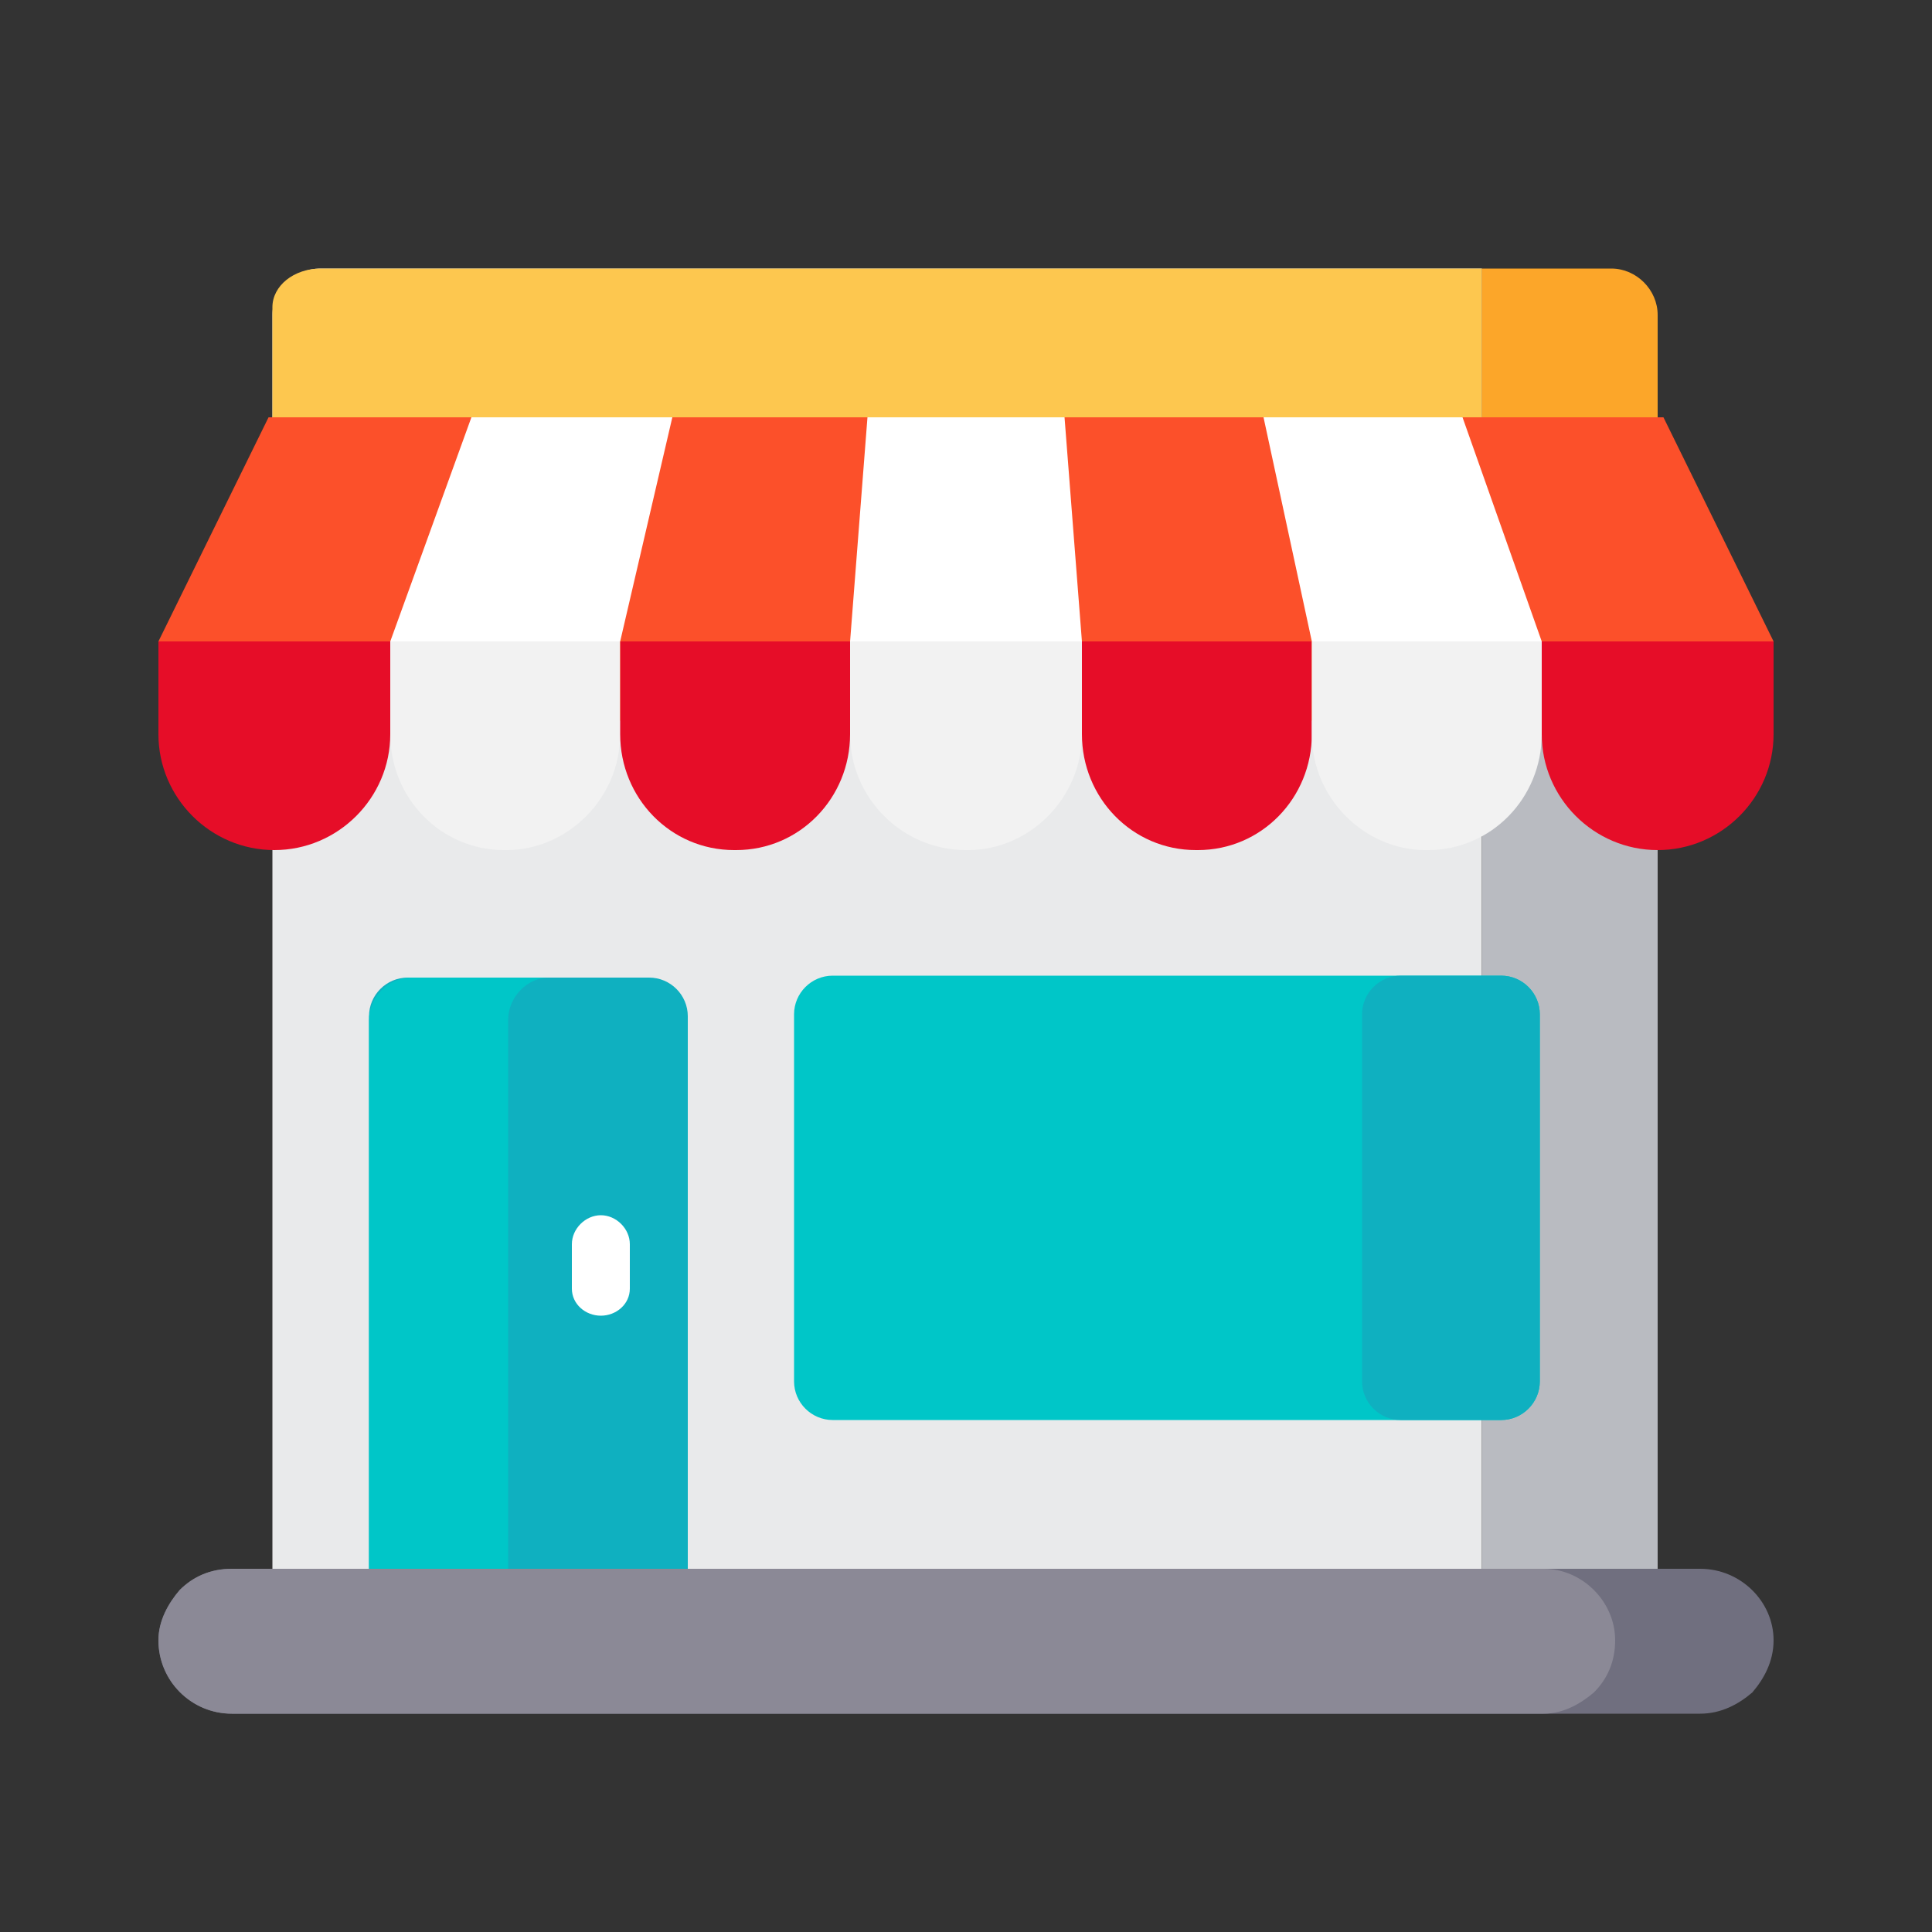 <svg version="1.2" xmlns="http://www.w3.org/2000/svg" viewBox="0 0 100 100" width="100" height="100">
	<rect x="0" y="0" width="100" height="100" fill="#333333" stroke="none"/>
	<title>6-svg</title>
	<style>
		.s0 { fill: #e9eaeb } 
		.s1 { fill: #fdc74f } 
		.s2 { fill: #fca629 } 
		.s3 { fill: #b9bbc1 } 
		.s4 { fill: #0fb0c0 } 
		.s5 { fill: #00c6c8 } 
		.s6 { fill: #ffffff } 
		.s7 { fill: #706f7f } 
		.s8 { fill: #8b8996 } 
		.s9 { fill: #fc502a } 
		.s10 { fill: #e60d28 } 
		.s11 { fill: #f2f2f2 } 
	</style>
	<path id="Layer" class="s0" d="m76.7 13.9v70.6h-60.1c-1.4 0-2.5-1.1-2.5-2.5v-65.7c0-1.3 1.1-2.4 2.5-2.4z"/>
	<path id="Layer" class="s1" d="m76.7 13.9v23.4h-60.1c-1.4 0-2.5-0.9-2.5-2v-19.4c0-1.1 1.1-2 2.5-2z"/>
	<path id="Layer" class="s2" d="m85.8 16.3v23.8c0 1.4-1.1 2.5-2.4 2.5h-6.7v-28.7h6.7c1.3 0 2.4 1.1 2.4 2.4z"/>
	<path id="Layer" class="s3" d="m85.8 33.7v48c0 1.5-1.1 2.8-2.4 2.8h-6.7v-48h6.7c1.3 0 2.4-1.2 2.4-2.8z"/>
	<path id="Layer" class="s4" d="m19.1 52.6c0-1.1 0.9-2 2-2h12.5c1.1 0 2 0.9 2 2v30.1c0 1.1-0.9 2-2 2h-12.5c-1.1 0-2-0.9-2-2z"/>
	<path id="Layer" class="s5" d="m28.4 84.7h-7.1c-1.2 0-2.2-1-2.2-2.1v-29.8c0-1.2 1-2.2 2.2-2.2h7.1c-1.1 0-2.1 1-2.1 2.2v29.8c0 1.1 1 2.1 2.1 2.1z"/>
	<path id="Layer" class="s6" d="m31.1 68.1c-0.8 0-1.5-0.6-1.5-1.4v-2.3c0-0.8 0.7-1.5 1.5-1.5 0.8 0 1.5 0.7 1.5 1.5v2.3c0 0.8-0.7 1.4-1.5 1.4z"/>
	<path id="Layer" class="s5" d="m41.1 52.5c0-1.1 0.9-2 2-2h34.6c1.1 0 2 0.9 2 2v19c0 1.1-0.9 2-2 2h-34.6c-1.1 0-2-0.9-2-2z"/>
	<path id="Layer" class="s4" d="m70.5 52.5c0-1.1 0.9-2 2-2h5.2c1.1 0 2 0.9 2 2v19c0 1.1-0.9 2-2 2h-5.2c-1.1 0-2-0.9-2-2z"/>
	<path id="Layer" class="s7" d="m91.8 84.9c0 1.1-0.5 2-1.1 2.7-0.7 0.6-1.6 1.1-2.7 1.1h-76c-2.1 0-3.8-1.7-3.8-3.8 0-1 0.5-1.9 1.1-2.6 0.7-0.7 1.6-1.1 2.7-1.1h76c2.1 0 3.8 1.7 3.8 3.7z"/>
	<path id="Layer" class="s8" d="m83.6 84.9c0 1.1-0.4 2-1.1 2.7-0.7 0.6-1.6 1.1-2.6 1.1h-67.9c-2.1 0-3.8-1.7-3.8-3.8 0-1 0.5-1.9 1.1-2.6 0.7-0.7 1.6-1.1 2.7-1.1h67.9c2 0 3.7 1.7 3.7 3.7z"/>
	<path id="Layer" class="s9" d="m91.8 33.2h-83.6l5.7-11.6h72.2z"/>
	<path id="Layer" class="s10" d="m14.2 44c-3.3 0-6-2.7-6-6v-4.8h12v4.8c0 3.3-2.7 6-6 6z"/>
	<path id="Layer" class="s10" d="m85.8 44c-3.3 0-6-2.7-6-6v-4.8h12v4.8c0 3.3-2.7 6-6 6z"/>
	<path id="Layer" class="s11" d="m26.2 44h-0.1c-3.3 0-5.9-2.7-5.9-6v-4.8h11.9v4.8c0 3.3-2.7 6-5.9 6z"/>
	<path id="Layer" class="s10" d="m38.1 44h-0.1c-3.3 0-5.9-2.7-5.9-6v-4.8h11.9v4.8c0 3.3-2.6 6-5.9 6z"/>
	<path id="Layer" class="s11" d="m50.1 44h-0.1c-3.3 0-6-2.7-6-6v-4.8h12v4.8c0 3.3-2.7 6-5.9 6z"/>
	<path id="Layer" class="s10" d="m62 44h-0.1c-3.3 0-5.9-2.7-5.9-6v-4.8h11.9v4.8c0 3.3-2.6 6-5.9 6z"/>
	<path id="Layer" class="s11" d="m73.9 44h-0.1c-3.2 0-5.9-2.7-5.9-6v-4.8h11.9v4.8c0 3.3-2.6 6-5.9 6z"/>
	<path id="Layer" class="s6" d="m34.8 21.6l-2.7 11.6h-11.9l4.2-11.6z"/>
	<path id="Layer" class="s6" d="m56 33.2h-12l0.9-11.6h10.2z"/>
	<path id="Layer" class="s6" d="m79.8 33.2h-11.9l-2.5-11.6h10.3z"/>
</svg>